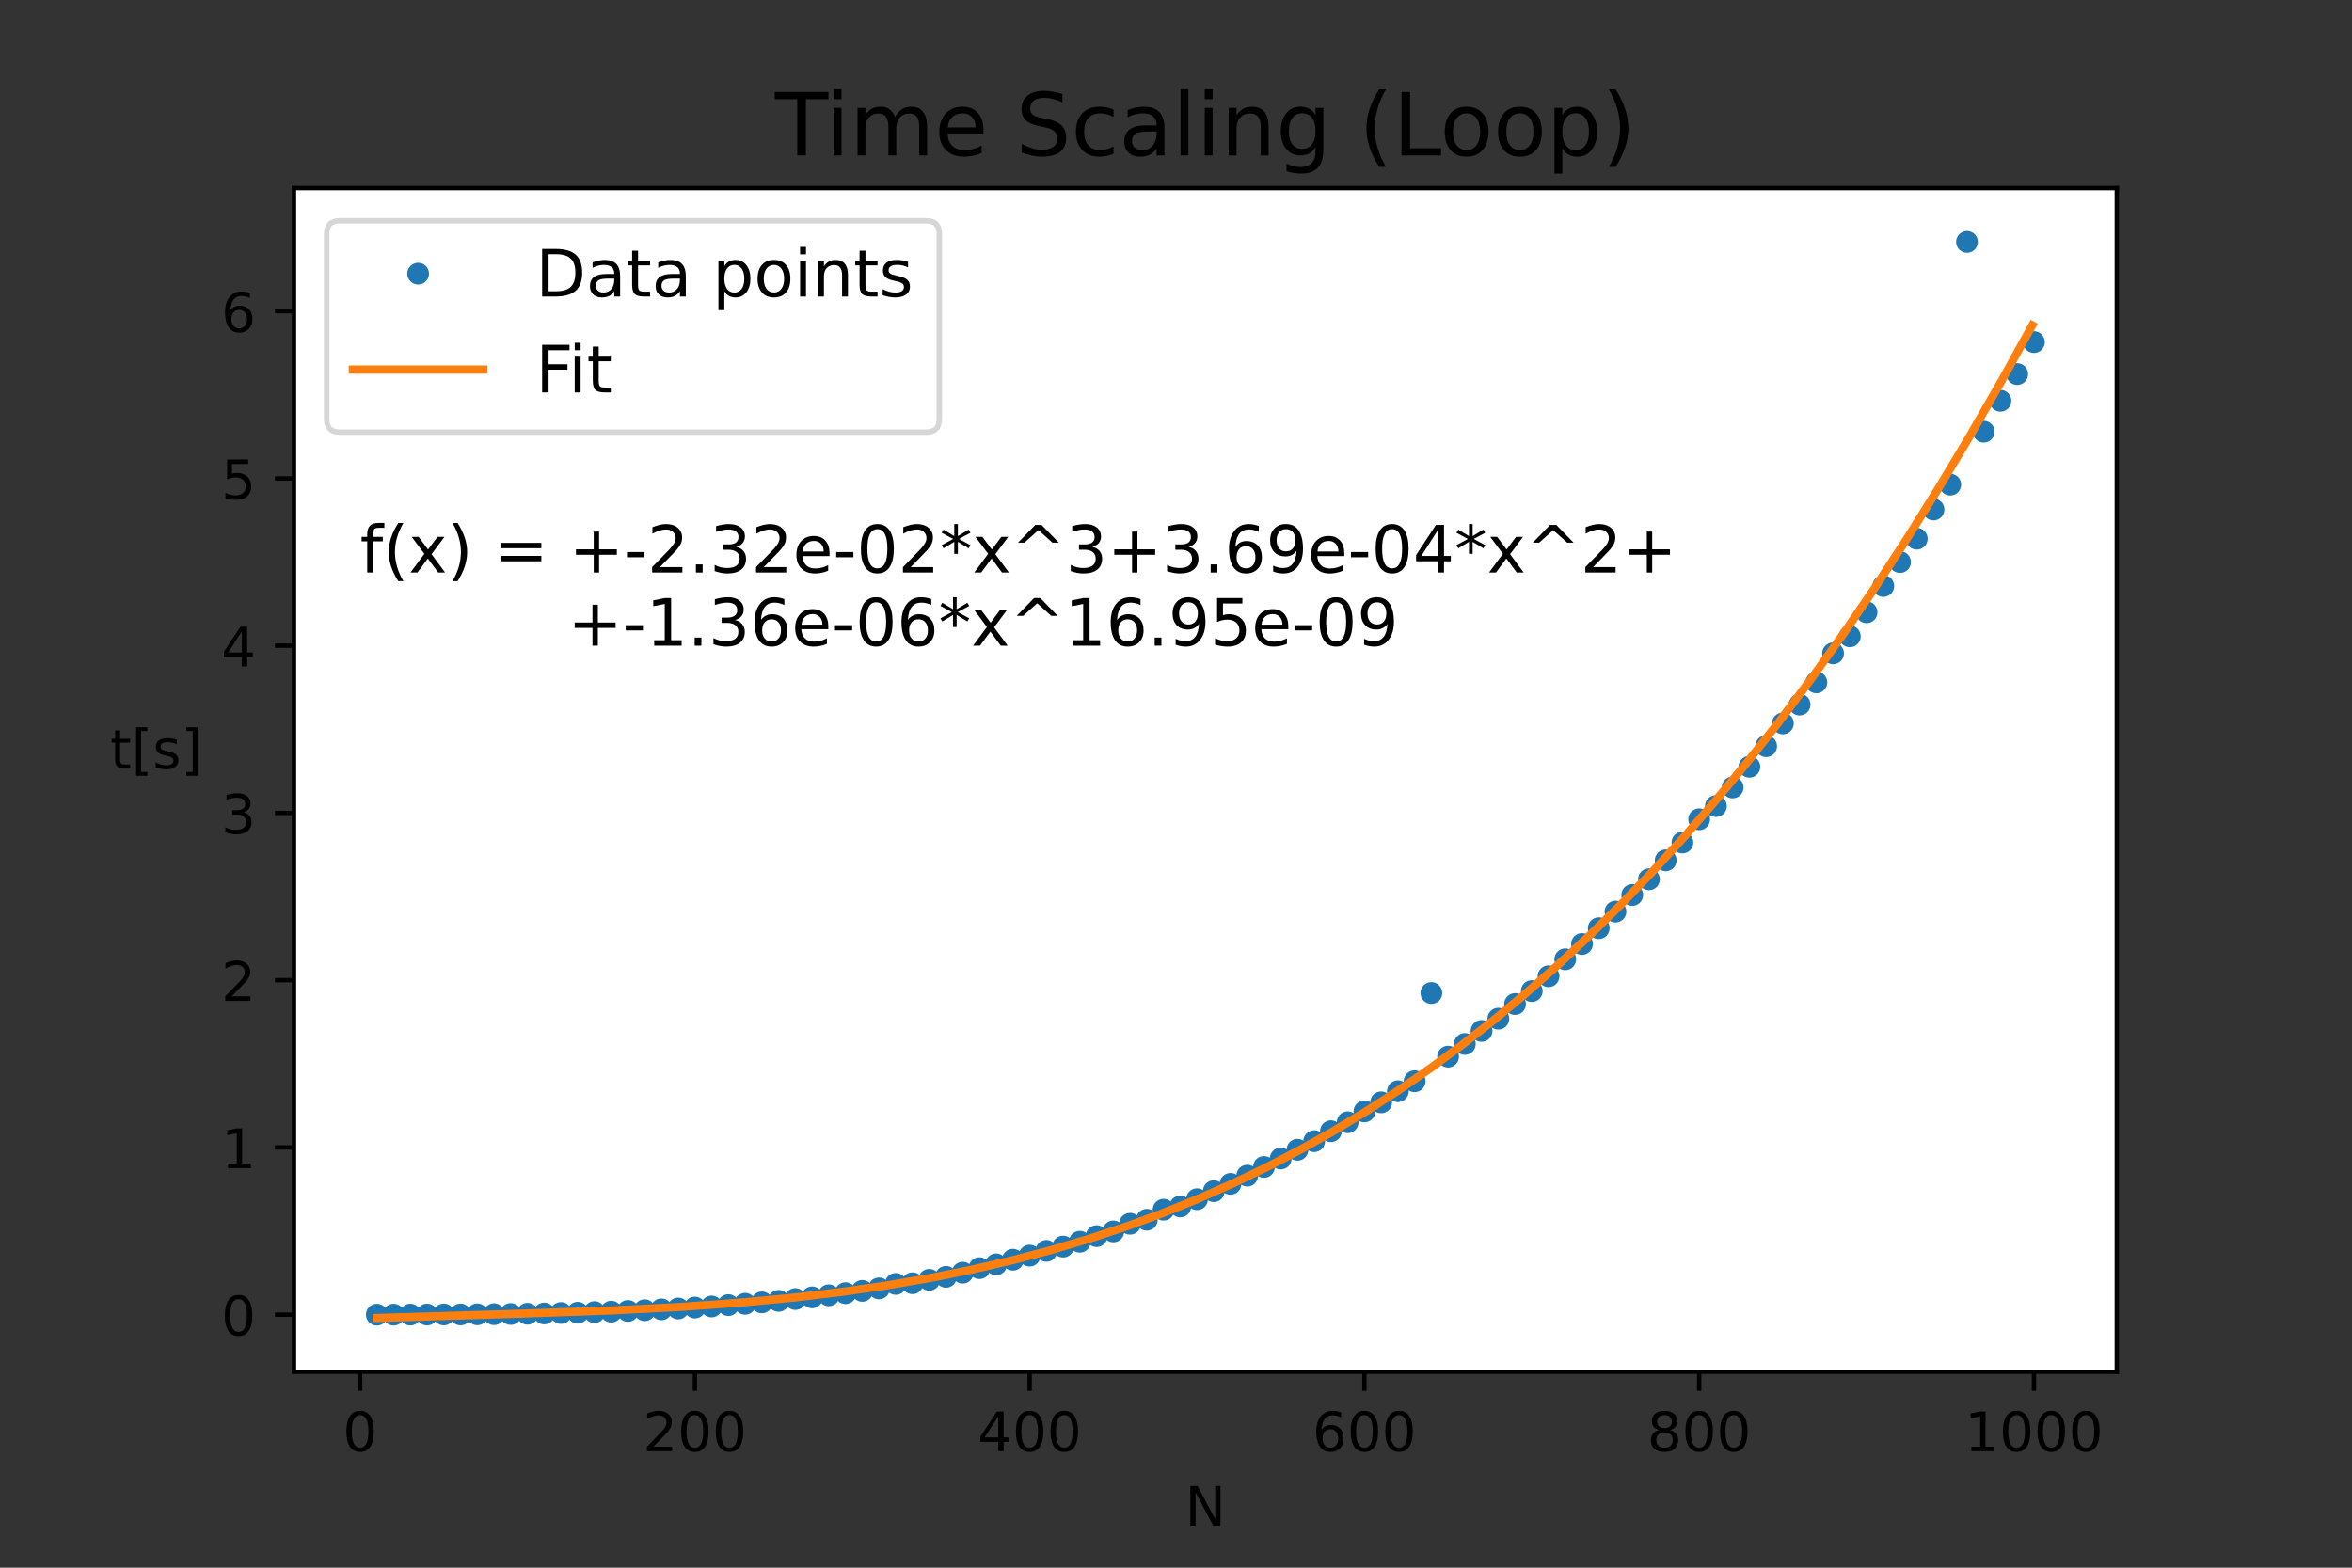 <?xml version="1.0" encoding="utf-8" standalone="no"?>
<!DOCTYPE svg PUBLIC "-//W3C//DTD SVG 1.1//EN"
  "http://www.w3.org/Graphics/SVG/1.1/DTD/svg11.dtd">
<!-- Created with matplotlib (https://matplotlib.org/) -->
<svg height="288pt" version="1.1" viewBox="0 0 432 288" width="432pt" xmlns="http://www.w3.org/2000/svg" xmlns:xlink="http://www.w3.org/1999/xlink">
 <rect x="0" y="0" width="432" height="288" fill="#333333" stroke="none"/>
 <defs>
  <style type="text/css">*{stroke-linecap:butt;stroke-linejoin:round;}</style>
 </defs>
 <g id="figure_1">
  <g id="patch_1">
   <path d="M 0 288 
L 432 288 
L 432 0 
L 0 0 
z
" style="fill:none;"/>
  </g>
  <g id="axes_1">
   <g id="patch_2">
    <path d="M 54 252 
L 388.8 252 
L 388.8 34.56 
L 54 34.56 
z
" style="fill:#ffffff;"/>
   </g>
   <g id="matplotlib.axis_1">
    <g id="xtick_1">
     <g id="line2d_1">
      <defs>
       <path d="M 0 0 
L 0 3.5 
" id="m43166b91ba" style="stroke:#000000;stroke-width:0.8;"/>
      </defs>
      <g>
       <use style="stroke:#000000;stroke-width:0.8;" x="66.144" xlink:href="#m43166b91ba" y="252"/>
      </g>
     </g>
     <g id="text_1">
      <!-- 0 -->
      <g transform="translate(62.963 266.598)scale(0.1 -0.1)">
       <defs>
        <path d="M 31.781 66.406 
Q 24.172 66.406 20.328 58.906 
Q 16.5 51.422 16.5 36.375 
Q 16.5 21.391 20.328 13.891 
Q 24.172 6.391 31.781 6.391 
Q 39.453 6.391 43.281 13.891 
Q 47.125 21.391 47.125 36.375 
Q 47.125 51.422 43.281 58.906 
Q 39.453 66.406 31.781 66.406 
z
M 31.781 74.219 
Q 44.047 74.219 50.516 64.516 
Q 56.984 54.828 56.984 36.375 
Q 56.984 17.969 50.516 8.266 
Q 44.047 -1.422 31.781 -1.422 
Q 19.531 -1.422 13.062 8.266 
Q 6.594 17.969 6.594 36.375 
Q 6.594 54.828 13.062 64.516 
Q 19.531 74.219 31.781 74.219 
z
" id="DejaVuSans-48"/>
       </defs>
       <use xlink:href="#DejaVuSans-48"/>
      </g>
     </g>
    </g>
    <g id="xtick_2">
     <g id="line2d_2">
      <g>
       <use style="stroke:#000000;stroke-width:0.8;" x="127.631" xlink:href="#m43166b91ba" y="252"/>
      </g>
     </g>
     <g id="text_2">
      <!-- 200 -->
      <g transform="translate(118.088 266.598)scale(0.1 -0.1)">
       <defs>
        <path d="M 19.188 8.297 
L 53.609 8.297 
L 53.609 0 
L 7.328 0 
L 7.328 8.297 
Q 12.938 14.109 22.625 23.891 
Q 32.328 33.688 34.812 36.531 
Q 39.547 41.844 41.422 45.531 
Q 43.312 49.219 43.312 52.781 
Q 43.312 58.594 39.234 62.25 
Q 35.156 65.922 28.609 65.922 
Q 23.969 65.922 18.812 64.312 
Q 13.672 62.703 7.812 59.422 
L 7.812 69.391 
Q 13.766 71.781 18.938 73 
Q 24.125 74.219 28.422 74.219 
Q 39.75 74.219 46.484 68.547 
Q 53.219 62.891 53.219 53.422 
Q 53.219 48.922 51.531 44.891 
Q 49.859 40.875 45.406 35.406 
Q 44.188 33.984 37.641 27.219 
Q 31.109 20.453 19.188 8.297 
z
" id="DejaVuSans-50"/>
       </defs>
       <use xlink:href="#DejaVuSans-50"/>
       <use x="63.623" xlink:href="#DejaVuSans-48"/>
       <use x="127.246" xlink:href="#DejaVuSans-48"/>
      </g>
     </g>
    </g>
    <g id="xtick_3">
     <g id="line2d_3">
      <g>
       <use style="stroke:#000000;stroke-width:0.8;" x="189.119" xlink:href="#m43166b91ba" y="252"/>
      </g>
     </g>
     <g id="text_3">
      <!-- 400 -->
      <g transform="translate(179.575 266.598)scale(0.1 -0.1)">
       <defs>
        <path d="M 37.797 64.312 
L 12.891 25.391 
L 37.797 25.391 
z
M 35.203 72.906 
L 47.609 72.906 
L 47.609 25.391 
L 58.016 25.391 
L 58.016 17.188 
L 47.609 17.188 
L 47.609 0 
L 37.797 0 
L 37.797 17.188 
L 4.891 17.188 
L 4.891 26.703 
z
" id="DejaVuSans-52"/>
       </defs>
       <use xlink:href="#DejaVuSans-52"/>
       <use x="63.623" xlink:href="#DejaVuSans-48"/>
       <use x="127.246" xlink:href="#DejaVuSans-48"/>
      </g>
     </g>
    </g>
    <g id="xtick_4">
     <g id="line2d_4">
      <g>
       <use style="stroke:#000000;stroke-width:0.8;" x="250.607" xlink:href="#m43166b91ba" y="252"/>
      </g>
     </g>
     <g id="text_4">
      <!-- 600 -->
      <g transform="translate(241.063 266.598)scale(0.1 -0.1)">
       <defs>
        <path d="M 33.016 40.375 
Q 26.375 40.375 22.484 35.828 
Q 18.609 31.297 18.609 23.391 
Q 18.609 15.531 22.484 10.953 
Q 26.375 6.391 33.016 6.391 
Q 39.656 6.391 43.531 10.953 
Q 47.406 15.531 47.406 23.391 
Q 47.406 31.297 43.531 35.828 
Q 39.656 40.375 33.016 40.375 
z
M 52.594 71.297 
L 52.594 62.312 
Q 48.875 64.062 45.094 64.984 
Q 41.312 65.922 37.594 65.922 
Q 27.828 65.922 22.672 59.328 
Q 17.531 52.734 16.797 39.406 
Q 19.672 43.656 24.016 45.922 
Q 28.375 48.188 33.594 48.188 
Q 44.578 48.188 50.953 41.516 
Q 57.328 34.859 57.328 23.391 
Q 57.328 12.156 50.688 5.359 
Q 44.047 -1.422 33.016 -1.422 
Q 20.359 -1.422 13.672 8.266 
Q 6.984 17.969 6.984 36.375 
Q 6.984 53.656 15.188 63.938 
Q 23.391 74.219 37.203 74.219 
Q 40.922 74.219 44.703 73.484 
Q 48.484 72.75 52.594 71.297 
z
" id="DejaVuSans-54"/>
       </defs>
       <use xlink:href="#DejaVuSans-54"/>
       <use x="63.623" xlink:href="#DejaVuSans-48"/>
       <use x="127.246" xlink:href="#DejaVuSans-48"/>
      </g>
     </g>
    </g>
    <g id="xtick_5">
     <g id="line2d_5">
      <g>
       <use style="stroke:#000000;stroke-width:0.8;" x="312.094" xlink:href="#m43166b91ba" y="252"/>
      </g>
     </g>
     <g id="text_5">
      <!-- 800 -->
      <g transform="translate(302.55 266.598)scale(0.1 -0.1)">
       <defs>
        <path d="M 31.781 34.625 
Q 24.75 34.625 20.719 30.859 
Q 16.703 27.094 16.703 20.516 
Q 16.703 13.922 20.719 10.156 
Q 24.75 6.391 31.781 6.391 
Q 38.812 6.391 42.859 10.172 
Q 46.922 13.969 46.922 20.516 
Q 46.922 27.094 42.891 30.859 
Q 38.875 34.625 31.781 34.625 
z
M 21.922 38.812 
Q 15.578 40.375 12.031 44.719 
Q 8.5 49.078 8.5 55.328 
Q 8.5 64.062 14.719 69.141 
Q 20.953 74.219 31.781 74.219 
Q 42.672 74.219 48.875 69.141 
Q 55.078 64.062 55.078 55.328 
Q 55.078 49.078 51.531 44.719 
Q 48 40.375 41.703 38.812 
Q 48.828 37.156 52.797 32.312 
Q 56.781 27.484 56.781 20.516 
Q 56.781 9.906 50.312 4.234 
Q 43.844 -1.422 31.781 -1.422 
Q 19.734 -1.422 13.25 4.234 
Q 6.781 9.906 6.781 20.516 
Q 6.781 27.484 10.781 32.312 
Q 14.797 37.156 21.922 38.812 
z
M 18.312 54.391 
Q 18.312 48.734 21.844 45.562 
Q 25.391 42.391 31.781 42.391 
Q 38.141 42.391 41.719 45.562 
Q 45.312 48.734 45.312 54.391 
Q 45.312 60.062 41.719 63.234 
Q 38.141 66.406 31.781 66.406 
Q 25.391 66.406 21.844 63.234 
Q 18.312 60.062 18.312 54.391 
z
" id="DejaVuSans-56"/>
       </defs>
       <use xlink:href="#DejaVuSans-56"/>
       <use x="63.623" xlink:href="#DejaVuSans-48"/>
       <use x="127.246" xlink:href="#DejaVuSans-48"/>
      </g>
     </g>
    </g>
    <g id="xtick_6">
     <g id="line2d_6">
      <g>
       <use style="stroke:#000000;stroke-width:0.8;" x="373.582" xlink:href="#m43166b91ba" y="252"/>
      </g>
     </g>
     <g id="text_6">
      <!-- 1000 -->
      <g transform="translate(360.857 266.598)scale(0.1 -0.1)">
       <defs>
        <path d="M 12.406 8.297 
L 28.516 8.297 
L 28.516 63.922 
L 10.984 60.406 
L 10.984 69.391 
L 28.422 72.906 
L 38.281 72.906 
L 38.281 8.297 
L 54.391 8.297 
L 54.391 0 
L 12.406 0 
z
" id="DejaVuSans-49"/>
       </defs>
       <use xlink:href="#DejaVuSans-49"/>
       <use x="63.623" xlink:href="#DejaVuSans-48"/>
       <use x="127.246" xlink:href="#DejaVuSans-48"/>
       <use x="190.869" xlink:href="#DejaVuSans-48"/>
      </g>
     </g>
    </g>
    <g id="text_7">
     <!-- N -->
     <g transform="translate(217.659 280.277)scale(0.1 -0.1)">
      <defs>
       <path d="M 9.812 72.906 
L 23.094 72.906 
L 55.422 11.922 
L 55.422 72.906 
L 64.984 72.906 
L 64.984 0 
L 51.703 0 
L 19.391 60.984 
L 19.391 0 
L 9.812 0 
z
" id="DejaVuSans-78"/>
      </defs>
      <use xlink:href="#DejaVuSans-78"/>
     </g>
    </g>
   </g>
   <g id="matplotlib.axis_2">
    <g id="ytick_1">
     <g id="line2d_7">
      <defs>
       <path d="M 0 0 
L -3.5 0 
" id="m7771af14a3" style="stroke:#000000;stroke-width:0.8;"/>
      </defs>
      <g>
       <use style="stroke:#000000;stroke-width:0.8;" x="54" xlink:href="#m7771af14a3" y="241.514"/>
      </g>
     </g>
     <g id="text_8">
      <!-- 0 -->
      <g transform="translate(40.638 245.314)scale(0.1 -0.1)">
       <use xlink:href="#DejaVuSans-48"/>
      </g>
     </g>
    </g>
    <g id="ytick_2">
     <g id="line2d_8">
      <g>
       <use style="stroke:#000000;stroke-width:0.8;" x="54" xlink:href="#m7771af14a3" y="210.791"/>
      </g>
     </g>
     <g id="text_9">
      <!-- 1 -->
      <g transform="translate(40.638 214.59)scale(0.1 -0.1)">
       <use xlink:href="#DejaVuSans-49"/>
      </g>
     </g>
    </g>
    <g id="ytick_3">
     <g id="line2d_9">
      <g>
       <use style="stroke:#000000;stroke-width:0.8;" x="54" xlink:href="#m7771af14a3" y="180.067"/>
      </g>
     </g>
     <g id="text_10">
      <!-- 2 -->
      <g transform="translate(40.638 183.866)scale(0.1 -0.1)">
       <use xlink:href="#DejaVuSans-50"/>
      </g>
     </g>
    </g>
    <g id="ytick_4">
     <g id="line2d_10">
      <g>
       <use style="stroke:#000000;stroke-width:0.8;" x="54" xlink:href="#m7771af14a3" y="149.343"/>
      </g>
     </g>
     <g id="text_11">
      <!-- 3 -->
      <g transform="translate(40.638 153.142)scale(0.1 -0.1)">
       <defs>
        <path d="M 40.578 39.312 
Q 47.656 37.797 51.625 33 
Q 55.609 28.219 55.609 21.188 
Q 55.609 10.406 48.188 4.484 
Q 40.766 -1.422 27.094 -1.422 
Q 22.516 -1.422 17.656 -0.516 
Q 12.797 0.391 7.625 2.203 
L 7.625 11.719 
Q 11.719 9.328 16.594 8.109 
Q 21.484 6.891 26.812 6.891 
Q 36.078 6.891 40.938 10.547 
Q 45.797 14.203 45.797 21.188 
Q 45.797 27.641 41.281 31.266 
Q 36.766 34.906 28.719 34.906 
L 20.219 34.906 
L 20.219 43.016 
L 29.109 43.016 
Q 36.375 43.016 40.234 45.922 
Q 44.094 48.828 44.094 54.297 
Q 44.094 59.906 40.109 62.906 
Q 36.141 65.922 28.719 65.922 
Q 24.656 65.922 20.016 65.031 
Q 15.375 64.156 9.812 62.312 
L 9.812 71.094 
Q 15.438 72.656 20.344 73.438 
Q 25.25 74.219 29.594 74.219 
Q 40.828 74.219 47.359 69.109 
Q 53.906 64.016 53.906 55.328 
Q 53.906 49.266 50.438 45.094 
Q 46.969 40.922 40.578 39.312 
z
" id="DejaVuSans-51"/>
       </defs>
       <use xlink:href="#DejaVuSans-51"/>
      </g>
     </g>
    </g>
    <g id="ytick_5">
     <g id="line2d_11">
      <g>
       <use style="stroke:#000000;stroke-width:0.8;" x="54" xlink:href="#m7771af14a3" y="118.619"/>
      </g>
     </g>
     <g id="text_12">
      <!-- 4 -->
      <g transform="translate(40.638 122.419)scale(0.1 -0.1)">
       <use xlink:href="#DejaVuSans-52"/>
      </g>
     </g>
    </g>
    <g id="ytick_6">
     <g id="line2d_12">
      <g>
       <use style="stroke:#000000;stroke-width:0.8;" x="54" xlink:href="#m7771af14a3" y="87.896"/>
      </g>
     </g>
     <g id="text_13">
      <!-- 5 -->
      <g transform="translate(40.638 91.695)scale(0.1 -0.1)">
       <defs>
        <path d="M 10.797 72.906 
L 49.516 72.906 
L 49.516 64.594 
L 19.828 64.594 
L 19.828 46.734 
Q 21.969 47.469 24.109 47.828 
Q 26.266 48.188 28.422 48.188 
Q 40.625 48.188 47.75 41.5 
Q 54.891 34.812 54.891 23.391 
Q 54.891 11.625 47.562 5.094 
Q 40.234 -1.422 26.906 -1.422 
Q 22.312 -1.422 17.547 -0.641 
Q 12.797 0.141 7.719 1.703 
L 7.719 11.625 
Q 12.109 9.234 16.797 8.062 
Q 21.484 6.891 26.703 6.891 
Q 35.156 6.891 40.078 11.328 
Q 45.016 15.766 45.016 23.391 
Q 45.016 31 40.078 35.438 
Q 35.156 39.891 26.703 39.891 
Q 22.75 39.891 18.812 39.016 
Q 14.891 38.141 10.797 36.281 
z
" id="DejaVuSans-53"/>
       </defs>
       <use xlink:href="#DejaVuSans-53"/>
      </g>
     </g>
    </g>
    <g id="ytick_7">
     <g id="line2d_13">
      <g>
       <use style="stroke:#000000;stroke-width:0.8;" x="54" xlink:href="#m7771af14a3" y="57.172"/>
      </g>
     </g>
     <g id="text_14">
      <!-- 6 -->
      <g transform="translate(40.638 60.971)scale(0.1 -0.1)">
       <use xlink:href="#DejaVuSans-54"/>
      </g>
     </g>
    </g>
    <g id="text_15">
     <!-- t[s]      -->
     <g transform="translate(20.226 141.2)scale(0.1 -0.1)">
      <defs>
       <path d="M 18.312 70.219 
L 18.312 54.688 
L 36.812 54.688 
L 36.812 47.703 
L 18.312 47.703 
L 18.312 18.016 
Q 18.312 11.328 20.141 9.422 
Q 21.969 7.516 27.594 7.516 
L 36.812 7.516 
L 36.812 0 
L 27.594 0 
Q 17.188 0 13.234 3.875 
Q 9.281 7.766 9.281 18.016 
L 9.281 47.703 
L 2.688 47.703 
L 2.688 54.688 
L 9.281 54.688 
L 9.281 70.219 
z
" id="DejaVuSans-116"/>
       <path d="M 8.594 75.984 
L 29.297 75.984 
L 29.297 69 
L 17.578 69 
L 17.578 -6.203 
L 29.297 -6.203 
L 29.297 -13.188 
L 8.594 -13.188 
z
" id="DejaVuSans-91"/>
       <path d="M 44.281 53.078 
L 44.281 44.578 
Q 40.484 46.531 36.375 47.5 
Q 32.281 48.484 27.875 48.484 
Q 21.188 48.484 17.844 46.438 
Q 14.5 44.391 14.5 40.281 
Q 14.5 37.156 16.891 35.375 
Q 19.281 33.594 26.516 31.984 
L 29.594 31.297 
Q 39.156 29.25 43.188 25.516 
Q 47.219 21.781 47.219 15.094 
Q 47.219 7.469 41.188 3.016 
Q 35.156 -1.422 24.609 -1.422 
Q 20.219 -1.422 15.453 -0.562 
Q 10.688 0.297 5.422 2 
L 5.422 11.281 
Q 10.406 8.688 15.234 7.391 
Q 20.062 6.109 24.812 6.109 
Q 31.156 6.109 34.562 8.281 
Q 37.984 10.453 37.984 14.406 
Q 37.984 18.062 35.516 20.016 
Q 33.062 21.969 24.703 23.781 
L 21.578 24.516 
Q 13.234 26.266 9.516 29.906 
Q 5.812 33.547 5.812 39.891 
Q 5.812 47.609 11.281 51.797 
Q 16.75 56 26.812 56 
Q 31.781 56 36.172 55.266 
Q 40.578 54.547 44.281 53.078 
z
" id="DejaVuSans-115"/>
       <path d="M 30.422 75.984 
L 30.422 -13.188 
L 9.719 -13.188 
L 9.719 -6.203 
L 21.391 -6.203 
L 21.391 69 
L 9.719 69 
L 9.719 75.984 
z
" id="DejaVuSans-93"/>
       <path id="DejaVuSans-32"/>
      </defs>
      <use xlink:href="#DejaVuSans-116"/>
      <use x="39.209" xlink:href="#DejaVuSans-91"/>
      <use x="78.223" xlink:href="#DejaVuSans-115"/>
      <use x="130.322" xlink:href="#DejaVuSans-93"/>
      <use x="169.336" xlink:href="#DejaVuSans-32"/>
      <use x="201.123" xlink:href="#DejaVuSans-32"/>
      <use x="232.91" xlink:href="#DejaVuSans-32"/>
      <use x="264.697" xlink:href="#DejaVuSans-32"/>
      <use x="296.484" xlink:href="#DejaVuSans-32"/>
     </g>
    </g>
   </g>
   <g id="line2d_14">
    <defs>
     <path d="M 0 1.5 
C 0.398 1.5 0.779 1.342 1.061 1.061 
C 1.342 0.779 1.5 0.398 1.5 0 
C 1.5 -0.398 1.342 -0.779 1.061 -1.061 
C 0.779 -1.342 0.398 -1.5 0 -1.5 
C -0.398 -1.5 -0.779 -1.342 -1.061 -1.061 
C -1.342 -0.779 -1.5 -0.398 -1.5 0 
C -1.5 0.398 -1.342 0.779 -1.061 1.061 
C -0.779 1.342 -0.398 1.5 0 1.5 
z
" id="mba3c2aacd1" style="stroke:#1f77b4;"/>
    </defs>
    <g clip-path="url(#p680a7bc978)">
     <use style="fill:#1f77b4;stroke:#1f77b4;" x="69.218" xlink:href="#mba3c2aacd1" y="241.514"/>
     <use style="fill:#1f77b4;stroke:#1f77b4;" x="72.293" xlink:href="#mba3c2aacd1" y="241.51"/>
     <use style="fill:#1f77b4;stroke:#1f77b4;" x="75.367" xlink:href="#mba3c2aacd1" y="241.5"/>
     <use style="fill:#1f77b4;stroke:#1f77b4;" x="78.441" xlink:href="#mba3c2aacd1" y="241.491"/>
     <use style="fill:#1f77b4;stroke:#1f77b4;" x="81.516" xlink:href="#mba3c2aacd1" y="241.478"/>
     <use style="fill:#1f77b4;stroke:#1f77b4;" x="84.59" xlink:href="#mba3c2aacd1" y="241.477"/>
     <use style="fill:#1f77b4;stroke:#1f77b4;" x="87.664" xlink:href="#mba3c2aacd1" y="241.455"/>
     <use style="fill:#1f77b4;stroke:#1f77b4;" x="90.739" xlink:href="#mba3c2aacd1" y="241.429"/>
     <use style="fill:#1f77b4;stroke:#1f77b4;" x="93.813" xlink:href="#mba3c2aacd1" y="241.392"/>
     <use style="fill:#1f77b4;stroke:#1f77b4;" x="96.888" xlink:href="#mba3c2aacd1" y="241.35"/>
     <use style="fill:#1f77b4;stroke:#1f77b4;" x="99.962" xlink:href="#mba3c2aacd1" y="241.296"/>
     <use style="fill:#1f77b4;stroke:#1f77b4;" x="103.036" xlink:href="#mba3c2aacd1" y="241.208"/>
     <use style="fill:#1f77b4;stroke:#1f77b4;" x="106.111" xlink:href="#mba3c2aacd1" y="241.156"/>
     <use style="fill:#1f77b4;stroke:#1f77b4;" x="109.185" xlink:href="#mba3c2aacd1" y="241.047"/>
     <use style="fill:#1f77b4;stroke:#1f77b4;" x="112.26" xlink:href="#mba3c2aacd1" y="240.962"/>
     <use style="fill:#1f77b4;stroke:#1f77b4;" x="115.334" xlink:href="#mba3c2aacd1" y="240.831"/>
     <use style="fill:#1f77b4;stroke:#1f77b4;" x="118.408" xlink:href="#mba3c2aacd1" y="240.7"/>
     <use style="fill:#1f77b4;stroke:#1f77b4;" x="121.483" xlink:href="#mba3c2aacd1" y="240.538"/>
     <use style="fill:#1f77b4;stroke:#1f77b4;" x="124.557" xlink:href="#mba3c2aacd1" y="240.38"/>
     <use style="fill:#1f77b4;stroke:#1f77b4;" x="127.631" xlink:href="#mba3c2aacd1" y="240.208"/>
     <use style="fill:#1f77b4;stroke:#1f77b4;" x="130.706" xlink:href="#mba3c2aacd1" y="240.011"/>
     <use style="fill:#1f77b4;stroke:#1f77b4;" x="133.78" xlink:href="#mba3c2aacd1" y="239.756"/>
     <use style="fill:#1f77b4;stroke:#1f77b4;" x="136.855" xlink:href="#mba3c2aacd1" y="239.522"/>
     <use style="fill:#1f77b4;stroke:#1f77b4;" x="139.929" xlink:href="#mba3c2aacd1" y="239.261"/>
     <use style="fill:#1f77b4;stroke:#1f77b4;" x="143.003" xlink:href="#mba3c2aacd1" y="238.983"/>
     <use style="fill:#1f77b4;stroke:#1f77b4;" x="146.078" xlink:href="#mba3c2aacd1" y="238.648"/>
     <use style="fill:#1f77b4;stroke:#1f77b4;" x="149.152" xlink:href="#mba3c2aacd1" y="238.333"/>
     <use style="fill:#1f77b4;stroke:#1f77b4;" x="152.226" xlink:href="#mba3c2aacd1" y="237.958"/>
     <use style="fill:#1f77b4;stroke:#1f77b4;" x="155.301" xlink:href="#mba3c2aacd1" y="237.572"/>
     <use style="fill:#1f77b4;stroke:#1f77b4;" x="158.375" xlink:href="#mba3c2aacd1" y="237.15"/>
     <use style="fill:#1f77b4;stroke:#1f77b4;" x="161.45" xlink:href="#mba3c2aacd1" y="236.694"/>
     <use style="fill:#1f77b4;stroke:#1f77b4;" x="164.524" xlink:href="#mba3c2aacd1" y="235.871"/>
     <use style="fill:#1f77b4;stroke:#1f77b4;" x="167.598" xlink:href="#mba3c2aacd1" y="235.747"/>
     <use style="fill:#1f77b4;stroke:#1f77b4;" x="170.673" xlink:href="#mba3c2aacd1" y="235.118"/>
     <use style="fill:#1f77b4;stroke:#1f77b4;" x="173.747" xlink:href="#mba3c2aacd1" y="234.572"/>
     <use style="fill:#1f77b4;stroke:#1f77b4;" x="176.821" xlink:href="#mba3c2aacd1" y="233.807"/>
     <use style="fill:#1f77b4;stroke:#1f77b4;" x="179.896" xlink:href="#mba3c2aacd1" y="232.976"/>
     <use style="fill:#1f77b4;stroke:#1f77b4;" x="182.97" xlink:href="#mba3c2aacd1" y="232.275"/>
     <use style="fill:#1f77b4;stroke:#1f77b4;" x="186.045" xlink:href="#mba3c2aacd1" y="231.425"/>
     <use style="fill:#1f77b4;stroke:#1f77b4;" x="189.119" xlink:href="#mba3c2aacd1" y="230.671"/>
     <use style="fill:#1f77b4;stroke:#1f77b4;" x="192.193" xlink:href="#mba3c2aacd1" y="229.802"/>
     <use style="fill:#1f77b4;stroke:#1f77b4;" x="195.268" xlink:href="#mba3c2aacd1" y="229.014"/>
     <use style="fill:#1f77b4;stroke:#1f77b4;" x="198.342" xlink:href="#mba3c2aacd1" y="228.124"/>
     <use style="fill:#1f77b4;stroke:#1f77b4;" x="201.417" xlink:href="#mba3c2aacd1" y="227.093"/>
     <use style="fill:#1f77b4;stroke:#1f77b4;" x="204.491" xlink:href="#mba3c2aacd1" y="226.228"/>
     <use style="fill:#1f77b4;stroke:#1f77b4;" x="207.565" xlink:href="#mba3c2aacd1" y="224.82"/>
     <use style="fill:#1f77b4;stroke:#1f77b4;" x="210.64" xlink:href="#mba3c2aacd1" y="224.083"/>
     <use style="fill:#1f77b4;stroke:#1f77b4;" x="213.714" xlink:href="#mba3c2aacd1" y="222.237"/>
     <use style="fill:#1f77b4;stroke:#1f77b4;" x="216.788" xlink:href="#mba3c2aacd1" y="221.639"/>
     <use style="fill:#1f77b4;stroke:#1f77b4;" x="219.863" xlink:href="#mba3c2aacd1" y="220.307"/>
     <use style="fill:#1f77b4;stroke:#1f77b4;" x="222.937" xlink:href="#mba3c2aacd1" y="218.829"/>
     <use style="fill:#1f77b4;stroke:#1f77b4;" x="226.012" xlink:href="#mba3c2aacd1" y="217.49"/>
     <use style="fill:#1f77b4;stroke:#1f77b4;" x="229.086" xlink:href="#mba3c2aacd1" y="215.98"/>
     <use style="fill:#1f77b4;stroke:#1f77b4;" x="232.16" xlink:href="#mba3c2aacd1" y="214.382"/>
     <use style="fill:#1f77b4;stroke:#1f77b4;" x="235.235" xlink:href="#mba3c2aacd1" y="212.83"/>
     <use style="fill:#1f77b4;stroke:#1f77b4;" x="238.309" xlink:href="#mba3c2aacd1" y="211.224"/>
     <use style="fill:#1f77b4;stroke:#1f77b4;" x="241.383" xlink:href="#mba3c2aacd1" y="209.652"/>
     <use style="fill:#1f77b4;stroke:#1f77b4;" x="244.458" xlink:href="#mba3c2aacd1" y="207.817"/>
     <use style="fill:#1f77b4;stroke:#1f77b4;" x="247.532" xlink:href="#mba3c2aacd1" y="206.173"/>
     <use style="fill:#1f77b4;stroke:#1f77b4;" x="250.607" xlink:href="#mba3c2aacd1" y="204.178"/>
     <use style="fill:#1f77b4;stroke:#1f77b4;" x="253.681" xlink:href="#mba3c2aacd1" y="202.512"/>
     <use style="fill:#1f77b4;stroke:#1f77b4;" x="256.755" xlink:href="#mba3c2aacd1" y="200.471"/>
     <use style="fill:#1f77b4;stroke:#1f77b4;" x="259.83" xlink:href="#mba3c2aacd1" y="198.638"/>
     <use style="fill:#1f77b4;stroke:#1f77b4;" x="262.904" xlink:href="#mba3c2aacd1" y="182.425"/>
     <use style="fill:#1f77b4;stroke:#1f77b4;" x="265.979" xlink:href="#mba3c2aacd1" y="194.114"/>
     <use style="fill:#1f77b4;stroke:#1f77b4;" x="269.053" xlink:href="#mba3c2aacd1" y="191.789"/>
     <use style="fill:#1f77b4;stroke:#1f77b4;" x="272.127" xlink:href="#mba3c2aacd1" y="189.394"/>
     <use style="fill:#1f77b4;stroke:#1f77b4;" x="275.202" xlink:href="#mba3c2aacd1" y="187.145"/>
     <use style="fill:#1f77b4;stroke:#1f77b4;" x="278.276" xlink:href="#mba3c2aacd1" y="184.45"/>
     <use style="fill:#1f77b4;stroke:#1f77b4;" x="281.35" xlink:href="#mba3c2aacd1" y="182.069"/>
     <use style="fill:#1f77b4;stroke:#1f77b4;" x="284.425" xlink:href="#mba3c2aacd1" y="179.349"/>
     <use style="fill:#1f77b4;stroke:#1f77b4;" x="287.499" xlink:href="#mba3c2aacd1" y="176.231"/>
     <use style="fill:#1f77b4;stroke:#1f77b4;" x="290.574" xlink:href="#mba3c2aacd1" y="173.417"/>
     <use style="fill:#1f77b4;stroke:#1f77b4;" x="293.648" xlink:href="#mba3c2aacd1" y="170.517"/>
     <use style="fill:#1f77b4;stroke:#1f77b4;" x="296.722" xlink:href="#mba3c2aacd1" y="167.47"/>
     <use style="fill:#1f77b4;stroke:#1f77b4;" x="299.797" xlink:href="#mba3c2aacd1" y="164.416"/>
     <use style="fill:#1f77b4;stroke:#1f77b4;" x="302.871" xlink:href="#mba3c2aacd1" y="161.535"/>
     <use style="fill:#1f77b4;stroke:#1f77b4;" x="305.945" xlink:href="#mba3c2aacd1" y="158.053"/>
     <use style="fill:#1f77b4;stroke:#1f77b4;" x="309.02" xlink:href="#mba3c2aacd1" y="154.78"/>
     <use style="fill:#1f77b4;stroke:#1f77b4;" x="312.094" xlink:href="#mba3c2aacd1" y="150.514"/>
     <use style="fill:#1f77b4;stroke:#1f77b4;" x="315.169" xlink:href="#mba3c2aacd1" y="148.085"/>
     <use style="fill:#1f77b4;stroke:#1f77b4;" x="318.243" xlink:href="#mba3c2aacd1" y="144.662"/>
     <use style="fill:#1f77b4;stroke:#1f77b4;" x="321.317" xlink:href="#mba3c2aacd1" y="140.865"/>
     <use style="fill:#1f77b4;stroke:#1f77b4;" x="324.392" xlink:href="#mba3c2aacd1" y="137.088"/>
     <use style="fill:#1f77b4;stroke:#1f77b4;" x="327.466" xlink:href="#mba3c2aacd1" y="132.899"/>
     <use style="fill:#1f77b4;stroke:#1f77b4;" x="330.54" xlink:href="#mba3c2aacd1" y="129.443"/>
     <use style="fill:#1f77b4;stroke:#1f77b4;" x="333.615" xlink:href="#mba3c2aacd1" y="125.363"/>
     <use style="fill:#1f77b4;stroke:#1f77b4;" x="336.689" xlink:href="#mba3c2aacd1" y="120.029"/>
     <use style="fill:#1f77b4;stroke:#1f77b4;" x="339.764" xlink:href="#mba3c2aacd1" y="116.903"/>
     <use style="fill:#1f77b4;stroke:#1f77b4;" x="342.838" xlink:href="#mba3c2aacd1" y="112.482"/>
     <use style="fill:#1f77b4;stroke:#1f77b4;" x="345.912" xlink:href="#mba3c2aacd1" y="107.657"/>
     <use style="fill:#1f77b4;stroke:#1f77b4;" x="348.987" xlink:href="#mba3c2aacd1" y="103.264"/>
     <use style="fill:#1f77b4;stroke:#1f77b4;" x="352.061" xlink:href="#mba3c2aacd1" y="98.972"/>
     <use style="fill:#1f77b4;stroke:#1f77b4;" x="355.136" xlink:href="#mba3c2aacd1" y="93.606"/>
     <use style="fill:#1f77b4;stroke:#1f77b4;" x="358.21" xlink:href="#mba3c2aacd1" y="89.029"/>
     <use style="fill:#1f77b4;stroke:#1f77b4;" x="361.284" xlink:href="#mba3c2aacd1" y="44.444"/>
     <use style="fill:#1f77b4;stroke:#1f77b4;" x="364.359" xlink:href="#mba3c2aacd1" y="79.307"/>
     <use style="fill:#1f77b4;stroke:#1f77b4;" x="367.433" xlink:href="#mba3c2aacd1" y="73.632"/>
     <use style="fill:#1f77b4;stroke:#1f77b4;" x="370.507" xlink:href="#mba3c2aacd1" y="68.719"/>
     <use style="fill:#1f77b4;stroke:#1f77b4;" x="373.582" xlink:href="#mba3c2aacd1" y="62.844"/>
    </g>
   </g>
   <g id="line2d_15">
    <path clip-path="url(#p680a7bc978)" d="M 69.218 242.116 
L 92.891 241.415 
L 112.26 240.745 
L 125.172 240.079 
L 135.932 239.309 
L 145.77 238.384 
L 154.686 237.327 
L 162.987 236.129 
L 170.98 234.754 
L 178.666 233.208 
L 186.045 231.497 
L 193.116 229.633 
L 200.187 227.533 
L 206.95 225.29 
L 213.407 222.922 
L 219.863 220.32 
L 226.319 217.472 
L 232.468 214.521 
L 238.617 211.326 
L 244.765 207.877 
L 250.914 204.164 
L 256.755 200.383 
L 262.597 196.345 
L 268.438 192.041 
L 274.279 187.464 
L 280.121 182.603 
L 285.962 177.451 
L 291.803 171.999 
L 297.645 166.237 
L 303.486 160.158 
L 309.327 153.751 
L 315.169 147.009 
L 321.01 139.923 
L 326.851 132.483 
L 332.693 124.682 
L 338.534 116.51 
L 344.375 107.958 
L 350.217 99.018 
L 356.058 89.681 
L 361.899 79.938 
L 367.74 69.78 
L 373.274 59.767 
L 373.274 59.767 
" style="fill:none;stroke:#ff7f0e;stroke-linecap:square;stroke-width:1.5;"/>
   </g>
   <g id="patch_3">
    <path d="M 54 252 
L 54 34.56 
" style="fill:none;stroke:#000000;stroke-linecap:square;stroke-linejoin:miter;stroke-width:0.8;"/>
   </g>
   <g id="patch_4">
    <path d="M 388.8 252 
L 388.8 34.56 
" style="fill:none;stroke:#000000;stroke-linecap:square;stroke-linejoin:miter;stroke-width:0.8;"/>
   </g>
   <g id="patch_5">
    <path d="M 54 252 
L 388.8 252 
" style="fill:none;stroke:#000000;stroke-linecap:square;stroke-linejoin:miter;stroke-width:0.8;"/>
   </g>
   <g id="patch_6">
    <path d="M 54 34.56 
L 388.8 34.56 
" style="fill:none;stroke:#000000;stroke-linecap:square;stroke-linejoin:miter;stroke-width:0.8;"/>
   </g>
   <g id="text_16">
    <!-- f(x) = +-2.32e-02*x^3+3.69e-04*x^2+ -->
    <g transform="translate(66.144 105.182)scale(0.12 -0.12)">
     <defs>
      <path d="M 37.109 75.984 
L 37.109 68.5 
L 28.516 68.5 
Q 23.688 68.5 21.797 66.547 
Q 19.922 64.594 19.922 59.516 
L 19.922 54.688 
L 34.719 54.688 
L 34.719 47.703 
L 19.922 47.703 
L 19.922 0 
L 10.891 0 
L 10.891 47.703 
L 2.297 47.703 
L 2.297 54.688 
L 10.891 54.688 
L 10.891 58.5 
Q 10.891 67.625 15.141 71.797 
Q 19.391 75.984 28.609 75.984 
z
" id="DejaVuSans-102"/>
      <path d="M 31 75.875 
Q 24.469 64.656 21.281 53.656 
Q 18.109 42.672 18.109 31.391 
Q 18.109 20.125 21.312 9.062 
Q 24.516 -2 31 -13.188 
L 23.188 -13.188 
Q 15.875 -1.703 12.234 9.375 
Q 8.594 20.453 8.594 31.391 
Q 8.594 42.281 12.203 53.312 
Q 15.828 64.359 23.188 75.875 
z
" id="DejaVuSans-40"/>
      <path d="M 54.891 54.688 
L 35.109 28.078 
L 55.906 0 
L 45.312 0 
L 29.391 21.484 
L 13.484 0 
L 2.875 0 
L 24.125 28.609 
L 4.688 54.688 
L 15.281 54.688 
L 29.781 35.203 
L 44.281 54.688 
z
" id="DejaVuSans-120"/>
      <path d="M 8.016 75.875 
L 15.828 75.875 
Q 23.141 64.359 26.781 53.312 
Q 30.422 42.281 30.422 31.391 
Q 30.422 20.453 26.781 9.375 
Q 23.141 -1.703 15.828 -13.188 
L 8.016 -13.188 
Q 14.5 -2 17.703 9.062 
Q 20.906 20.125 20.906 31.391 
Q 20.906 42.672 17.703 53.656 
Q 14.5 64.656 8.016 75.875 
z
" id="DejaVuSans-41"/>
      <path d="M 10.594 45.406 
L 73.188 45.406 
L 73.188 37.203 
L 10.594 37.203 
z
M 10.594 25.484 
L 73.188 25.484 
L 73.188 17.188 
L 10.594 17.188 
z
" id="DejaVuSans-61"/>
      <path d="M 46 62.703 
L 46 35.5 
L 73.188 35.5 
L 73.188 27.203 
L 46 27.203 
L 46 0 
L 37.797 0 
L 37.797 27.203 
L 10.594 27.203 
L 10.594 35.5 
L 37.797 35.5 
L 37.797 62.703 
z
" id="DejaVuSans-43"/>
      <path d="M 4.891 31.391 
L 31.203 31.391 
L 31.203 23.391 
L 4.891 23.391 
z
" id="DejaVuSans-45"/>
      <path d="M 10.688 12.406 
L 21 12.406 
L 21 0 
L 10.688 0 
z
" id="DejaVuSans-46"/>
      <path d="M 56.203 29.594 
L 56.203 25.203 
L 14.891 25.203 
Q 15.484 15.922 20.484 11.062 
Q 25.484 6.203 34.422 6.203 
Q 39.594 6.203 44.453 7.469 
Q 49.312 8.734 54.109 11.281 
L 54.109 2.781 
Q 49.266 0.734 44.188 -0.344 
Q 39.109 -1.422 33.891 -1.422 
Q 20.797 -1.422 13.156 6.188 
Q 5.516 13.812 5.516 26.812 
Q 5.516 40.234 12.766 48.109 
Q 20.016 56 32.328 56 
Q 43.359 56 49.781 48.891 
Q 56.203 41.797 56.203 29.594 
z
M 47.219 32.234 
Q 47.125 39.594 43.094 43.984 
Q 39.062 48.391 32.422 48.391 
Q 24.906 48.391 20.391 44.141 
Q 15.875 39.891 15.188 32.172 
z
" id="DejaVuSans-101"/>
      <path d="M 47.016 60.891 
L 29.5 51.422 
L 47.016 41.891 
L 44.188 37.109 
L 27.781 47.016 
L 27.781 28.609 
L 22.219 28.609 
L 22.219 47.016 
L 5.812 37.109 
L 2.984 41.891 
L 20.516 51.422 
L 2.984 60.891 
L 5.812 65.719 
L 22.219 55.812 
L 22.219 74.219 
L 27.781 74.219 
L 27.781 55.812 
L 44.188 65.719 
z
" id="DejaVuSans-42"/>
      <path d="M 46.688 72.906 
L 73.188 45.703 
L 63.375 45.703 
L 41.891 64.984 
L 20.406 45.703 
L 10.594 45.703 
L 37.109 72.906 
z
" id="DejaVuSans-94"/>
      <path d="M 10.984 1.516 
L 10.984 10.5 
Q 14.703 8.734 18.5 7.812 
Q 22.312 6.891 25.984 6.891 
Q 35.75 6.891 40.891 13.453 
Q 46.047 20.016 46.781 33.406 
Q 43.953 29.203 39.594 26.953 
Q 35.25 24.703 29.984 24.703 
Q 19.047 24.703 12.672 31.312 
Q 6.297 37.938 6.297 49.422 
Q 6.297 60.641 12.938 67.422 
Q 19.578 74.219 30.609 74.219 
Q 43.266 74.219 49.922 64.516 
Q 56.594 54.828 56.594 36.375 
Q 56.594 19.141 48.406 8.859 
Q 40.234 -1.422 26.422 -1.422 
Q 22.703 -1.422 18.891 -0.688 
Q 15.094 0.047 10.984 1.516 
z
M 30.609 32.422 
Q 37.25 32.422 41.125 36.953 
Q 45.016 41.5 45.016 49.422 
Q 45.016 57.281 41.125 61.844 
Q 37.25 66.406 30.609 66.406 
Q 23.969 66.406 20.094 61.844 
Q 16.219 57.281 16.219 49.422 
Q 16.219 41.5 20.094 36.953 
Q 23.969 32.422 30.609 32.422 
z
" id="DejaVuSans-57"/>
     </defs>
     <use xlink:href="#DejaVuSans-102"/>
     <use x="35.205" xlink:href="#DejaVuSans-40"/>
     <use x="74.219" xlink:href="#DejaVuSans-120"/>
     <use x="133.398" xlink:href="#DejaVuSans-41"/>
     <use x="172.412" xlink:href="#DejaVuSans-32"/>
     <use x="204.199" xlink:href="#DejaVuSans-61"/>
     <use x="287.988" xlink:href="#DejaVuSans-32"/>
     <use x="319.775" xlink:href="#DejaVuSans-43"/>
     <use x="403.564" xlink:href="#DejaVuSans-45"/>
     <use x="439.648" xlink:href="#DejaVuSans-50"/>
     <use x="503.271" xlink:href="#DejaVuSans-46"/>
     <use x="535.059" xlink:href="#DejaVuSans-51"/>
     <use x="598.682" xlink:href="#DejaVuSans-50"/>
     <use x="662.305" xlink:href="#DejaVuSans-101"/>
     <use x="723.828" xlink:href="#DejaVuSans-45"/>
     <use x="759.912" xlink:href="#DejaVuSans-48"/>
     <use x="823.535" xlink:href="#DejaVuSans-50"/>
     <use x="887.158" xlink:href="#DejaVuSans-42"/>
     <use x="937.158" xlink:href="#DejaVuSans-120"/>
     <use x="996.338" xlink:href="#DejaVuSans-94"/>
     <use x="1080.127" xlink:href="#DejaVuSans-51"/>
     <use x="1143.75" xlink:href="#DejaVuSans-43"/>
     <use x="1227.539" xlink:href="#DejaVuSans-51"/>
     <use x="1291.162" xlink:href="#DejaVuSans-46"/>
     <use x="1322.949" xlink:href="#DejaVuSans-54"/>
     <use x="1386.572" xlink:href="#DejaVuSans-57"/>
     <use x="1450.195" xlink:href="#DejaVuSans-101"/>
     <use x="1511.719" xlink:href="#DejaVuSans-45"/>
     <use x="1547.803" xlink:href="#DejaVuSans-48"/>
     <use x="1611.426" xlink:href="#DejaVuSans-52"/>
     <use x="1675.049" xlink:href="#DejaVuSans-42"/>
     <use x="1725.049" xlink:href="#DejaVuSans-120"/>
     <use x="1784.229" xlink:href="#DejaVuSans-94"/>
     <use x="1868.018" xlink:href="#DejaVuSans-50"/>
     <use x="1931.641" xlink:href="#DejaVuSans-43"/>
    </g>
    <!--           +-1.36e-06*x^16.95e-09 -->
    <g transform="translate(66.144 118.619)scale(0.12 -0.12)">
     <use xlink:href="#DejaVuSans-32"/>
     <use x="31.787" xlink:href="#DejaVuSans-32"/>
     <use x="63.574" xlink:href="#DejaVuSans-32"/>
     <use x="95.361" xlink:href="#DejaVuSans-32"/>
     <use x="127.148" xlink:href="#DejaVuSans-32"/>
     <use x="158.936" xlink:href="#DejaVuSans-32"/>
     <use x="190.723" xlink:href="#DejaVuSans-32"/>
     <use x="222.51" xlink:href="#DejaVuSans-32"/>
     <use x="254.297" xlink:href="#DejaVuSans-32"/>
     <use x="286.084" xlink:href="#DejaVuSans-32"/>
     <use x="317.871" xlink:href="#DejaVuSans-43"/>
     <use x="401.66" xlink:href="#DejaVuSans-45"/>
     <use x="437.744" xlink:href="#DejaVuSans-49"/>
     <use x="501.367" xlink:href="#DejaVuSans-46"/>
     <use x="533.154" xlink:href="#DejaVuSans-51"/>
     <use x="596.777" xlink:href="#DejaVuSans-54"/>
     <use x="660.4" xlink:href="#DejaVuSans-101"/>
     <use x="721.924" xlink:href="#DejaVuSans-45"/>
     <use x="758.008" xlink:href="#DejaVuSans-48"/>
     <use x="821.631" xlink:href="#DejaVuSans-54"/>
     <use x="885.254" xlink:href="#DejaVuSans-42"/>
     <use x="935.254" xlink:href="#DejaVuSans-120"/>
     <use x="994.434" xlink:href="#DejaVuSans-94"/>
     <use x="1078.223" xlink:href="#DejaVuSans-49"/>
     <use x="1141.846" xlink:href="#DejaVuSans-54"/>
     <use x="1205.469" xlink:href="#DejaVuSans-46"/>
     <use x="1237.256" xlink:href="#DejaVuSans-57"/>
     <use x="1300.879" xlink:href="#DejaVuSans-53"/>
     <use x="1364.502" xlink:href="#DejaVuSans-101"/>
     <use x="1426.025" xlink:href="#DejaVuSans-45"/>
     <use x="1462.109" xlink:href="#DejaVuSans-48"/>
     <use x="1525.732" xlink:href="#DejaVuSans-57"/>
    </g>
   </g>
   <g id="text_17">
    <!-- Time Scaling (Loop) -->
    <g transform="translate(142.339 28.56)scale(0.16 -0.16)">
     <defs>
      <path d="M -0.297 72.906 
L 61.375 72.906 
L 61.375 64.594 
L 35.5 64.594 
L 35.5 0 
L 25.594 0 
L 25.594 64.594 
L -0.297 64.594 
z
" id="DejaVuSans-84"/>
      <path d="M 9.422 54.688 
L 18.406 54.688 
L 18.406 0 
L 9.422 0 
z
M 9.422 75.984 
L 18.406 75.984 
L 18.406 64.594 
L 9.422 64.594 
z
" id="DejaVuSans-105"/>
      <path d="M 52 44.188 
Q 55.375 50.25 60.062 53.125 
Q 64.75 56 71.094 56 
Q 79.641 56 84.281 50.016 
Q 88.922 44.047 88.922 33.016 
L 88.922 0 
L 79.891 0 
L 79.891 32.719 
Q 79.891 40.578 77.094 44.375 
Q 74.312 48.188 68.609 48.188 
Q 61.625 48.188 57.562 43.547 
Q 53.516 38.922 53.516 30.906 
L 53.516 0 
L 44.484 0 
L 44.484 32.719 
Q 44.484 40.625 41.703 44.406 
Q 38.922 48.188 33.109 48.188 
Q 26.219 48.188 22.156 43.531 
Q 18.109 38.875 18.109 30.906 
L 18.109 0 
L 9.078 0 
L 9.078 54.688 
L 18.109 54.688 
L 18.109 46.188 
Q 21.188 51.219 25.484 53.609 
Q 29.781 56 35.688 56 
Q 41.656 56 45.828 52.969 
Q 50 49.953 52 44.188 
z
" id="DejaVuSans-109"/>
      <path d="M 53.516 70.516 
L 53.516 60.891 
Q 47.906 63.578 42.922 64.891 
Q 37.938 66.219 33.297 66.219 
Q 25.25 66.219 20.875 63.094 
Q 16.5 59.969 16.5 54.203 
Q 16.5 49.359 19.406 46.891 
Q 22.312 44.438 30.422 42.922 
L 36.375 41.703 
Q 47.406 39.594 52.656 34.297 
Q 57.906 29 57.906 20.125 
Q 57.906 9.516 50.797 4.047 
Q 43.703 -1.422 29.984 -1.422 
Q 24.812 -1.422 18.969 -0.25 
Q 13.141 0.922 6.891 3.219 
L 6.891 13.375 
Q 12.891 10.016 18.656 8.297 
Q 24.422 6.594 29.984 6.594 
Q 38.422 6.594 43.016 9.906 
Q 47.609 13.234 47.609 19.391 
Q 47.609 24.75 44.312 27.781 
Q 41.016 30.812 33.5 32.328 
L 27.484 33.5 
Q 16.453 35.688 11.516 40.375 
Q 6.594 45.062 6.594 53.422 
Q 6.594 63.094 13.406 68.656 
Q 20.219 74.219 32.172 74.219 
Q 37.312 74.219 42.625 73.281 
Q 47.953 72.359 53.516 70.516 
z
" id="DejaVuSans-83"/>
      <path d="M 48.781 52.594 
L 48.781 44.188 
Q 44.969 46.297 41.141 47.344 
Q 37.312 48.391 33.406 48.391 
Q 24.656 48.391 19.812 42.844 
Q 14.984 37.312 14.984 27.297 
Q 14.984 17.281 19.812 11.734 
Q 24.656 6.203 33.406 6.203 
Q 37.312 6.203 41.141 7.25 
Q 44.969 8.297 48.781 10.406 
L 48.781 2.094 
Q 45.016 0.344 40.984 -0.531 
Q 36.969 -1.422 32.422 -1.422 
Q 20.062 -1.422 12.781 6.344 
Q 5.516 14.109 5.516 27.297 
Q 5.516 40.672 12.859 48.328 
Q 20.219 56 33.016 56 
Q 37.156 56 41.109 55.141 
Q 45.062 54.297 48.781 52.594 
z
" id="DejaVuSans-99"/>
      <path d="M 34.281 27.484 
Q 23.391 27.484 19.188 25 
Q 14.984 22.516 14.984 16.5 
Q 14.984 11.719 18.141 8.906 
Q 21.297 6.109 26.703 6.109 
Q 34.188 6.109 38.703 11.406 
Q 43.219 16.703 43.219 25.484 
L 43.219 27.484 
z
M 52.203 31.203 
L 52.203 0 
L 43.219 0 
L 43.219 8.297 
Q 40.141 3.328 35.547 0.953 
Q 30.953 -1.422 24.312 -1.422 
Q 15.922 -1.422 10.953 3.297 
Q 6 8.016 6 15.922 
Q 6 25.141 12.172 29.828 
Q 18.359 34.516 30.609 34.516 
L 43.219 34.516 
L 43.219 35.406 
Q 43.219 41.609 39.141 45 
Q 35.062 48.391 27.688 48.391 
Q 23 48.391 18.547 47.266 
Q 14.109 46.141 10.016 43.891 
L 10.016 52.203 
Q 14.938 54.109 19.578 55.047 
Q 24.219 56 28.609 56 
Q 40.484 56 46.344 49.844 
Q 52.203 43.703 52.203 31.203 
z
" id="DejaVuSans-97"/>
      <path d="M 9.422 75.984 
L 18.406 75.984 
L 18.406 0 
L 9.422 0 
z
" id="DejaVuSans-108"/>
      <path d="M 54.891 33.016 
L 54.891 0 
L 45.906 0 
L 45.906 32.719 
Q 45.906 40.484 42.875 44.328 
Q 39.844 48.188 33.797 48.188 
Q 26.516 48.188 22.312 43.547 
Q 18.109 38.922 18.109 30.906 
L 18.109 0 
L 9.078 0 
L 9.078 54.688 
L 18.109 54.688 
L 18.109 46.188 
Q 21.344 51.125 25.703 53.562 
Q 30.078 56 35.797 56 
Q 45.219 56 50.047 50.172 
Q 54.891 44.344 54.891 33.016 
z
" id="DejaVuSans-110"/>
      <path d="M 45.406 27.984 
Q 45.406 37.75 41.375 43.109 
Q 37.359 48.484 30.078 48.484 
Q 22.859 48.484 18.828 43.109 
Q 14.797 37.75 14.797 27.984 
Q 14.797 18.266 18.828 12.891 
Q 22.859 7.516 30.078 7.516 
Q 37.359 7.516 41.375 12.891 
Q 45.406 18.266 45.406 27.984 
z
M 54.391 6.781 
Q 54.391 -7.172 48.188 -13.984 
Q 42 -20.797 29.203 -20.797 
Q 24.469 -20.797 20.266 -20.094 
Q 16.062 -19.391 12.109 -17.922 
L 12.109 -9.188 
Q 16.062 -11.328 19.922 -12.344 
Q 23.781 -13.375 27.781 -13.375 
Q 36.625 -13.375 41.016 -8.766 
Q 45.406 -4.156 45.406 5.172 
L 45.406 9.625 
Q 42.625 4.781 38.281 2.391 
Q 33.938 0 27.875 0 
Q 17.828 0 11.672 7.656 
Q 5.516 15.328 5.516 27.984 
Q 5.516 40.672 11.672 48.328 
Q 17.828 56 27.875 56 
Q 33.938 56 38.281 53.609 
Q 42.625 51.219 45.406 46.391 
L 45.406 54.688 
L 54.391 54.688 
z
" id="DejaVuSans-103"/>
      <path d="M 9.812 72.906 
L 19.672 72.906 
L 19.672 8.297 
L 55.172 8.297 
L 55.172 0 
L 9.812 0 
z
" id="DejaVuSans-76"/>
      <path d="M 30.609 48.391 
Q 23.391 48.391 19.188 42.75 
Q 14.984 37.109 14.984 27.297 
Q 14.984 17.484 19.156 11.844 
Q 23.344 6.203 30.609 6.203 
Q 37.797 6.203 41.984 11.859 
Q 46.188 17.531 46.188 27.297 
Q 46.188 37.016 41.984 42.703 
Q 37.797 48.391 30.609 48.391 
z
M 30.609 56 
Q 42.328 56 49.016 48.375 
Q 55.719 40.766 55.719 27.297 
Q 55.719 13.875 49.016 6.219 
Q 42.328 -1.422 30.609 -1.422 
Q 18.844 -1.422 12.172 6.219 
Q 5.516 13.875 5.516 27.297 
Q 5.516 40.766 12.172 48.375 
Q 18.844 56 30.609 56 
z
" id="DejaVuSans-111"/>
      <path d="M 18.109 8.203 
L 18.109 -20.797 
L 9.078 -20.797 
L 9.078 54.688 
L 18.109 54.688 
L 18.109 46.391 
Q 20.953 51.266 25.266 53.625 
Q 29.594 56 35.594 56 
Q 45.562 56 51.781 48.094 
Q 58.016 40.188 58.016 27.297 
Q 58.016 14.406 51.781 6.484 
Q 45.562 -1.422 35.594 -1.422 
Q 29.594 -1.422 25.266 0.953 
Q 20.953 3.328 18.109 8.203 
z
M 48.688 27.297 
Q 48.688 37.203 44.609 42.844 
Q 40.531 48.484 33.406 48.484 
Q 26.266 48.484 22.188 42.844 
Q 18.109 37.203 18.109 27.297 
Q 18.109 17.391 22.188 11.75 
Q 26.266 6.109 33.406 6.109 
Q 40.531 6.109 44.609 11.75 
Q 48.688 17.391 48.688 27.297 
z
" id="DejaVuSans-112"/>
     </defs>
     <use xlink:href="#DejaVuSans-84"/>
     <use x="57.959" xlink:href="#DejaVuSans-105"/>
     <use x="85.742" xlink:href="#DejaVuSans-109"/>
     <use x="183.154" xlink:href="#DejaVuSans-101"/>
     <use x="244.678" xlink:href="#DejaVuSans-32"/>
     <use x="276.465" xlink:href="#DejaVuSans-83"/>
     <use x="339.941" xlink:href="#DejaVuSans-99"/>
     <use x="394.922" xlink:href="#DejaVuSans-97"/>
     <use x="456.201" xlink:href="#DejaVuSans-108"/>
     <use x="483.984" xlink:href="#DejaVuSans-105"/>
     <use x="511.768" xlink:href="#DejaVuSans-110"/>
     <use x="575.146" xlink:href="#DejaVuSans-103"/>
     <use x="638.623" xlink:href="#DejaVuSans-32"/>
     <use x="670.41" xlink:href="#DejaVuSans-40"/>
     <use x="709.424" xlink:href="#DejaVuSans-76"/>
     <use x="763.387" xlink:href="#DejaVuSans-111"/>
     <use x="824.568" xlink:href="#DejaVuSans-111"/>
     <use x="885.75" xlink:href="#DejaVuSans-112"/>
     <use x="949.227" xlink:href="#DejaVuSans-41"/>
    </g>
   </g>
   <g id="legend_1">
    <g id="patch_7">
     <path d="M 62.4 79.388 
L 170.121 79.388 
Q 172.521 79.388 172.521 76.987 
L 172.521 42.96 
Q 172.521 40.56 170.121 40.56 
L 62.4 40.56 
Q 60 40.56 60 42.96 
L 60 76.987 
Q 60 79.388 62.4 79.388 
z
" style="fill:#ffffff;opacity:0.8;stroke:#cccccc;stroke-linejoin:miter;"/>
    </g>
    <g id="line2d_16"/>
    <g id="line2d_17">
     <g>
      <use style="fill:#1f77b4;stroke:#1f77b4;" x="76.8" xlink:href="#mba3c2aacd1" y="50.278"/>
     </g>
    </g>
    <g id="text_18">
     <!-- Data points -->
     <g transform="translate(98.4 54.478)scale(0.12 -0.12)">
      <defs>
       <path d="M 19.672 64.797 
L 19.672 8.109 
L 31.594 8.109 
Q 46.688 8.109 53.688 14.938 
Q 60.688 21.781 60.688 36.531 
Q 60.688 51.172 53.688 57.984 
Q 46.688 64.797 31.594 64.797 
z
M 9.812 72.906 
L 30.078 72.906 
Q 51.266 72.906 61.172 64.094 
Q 71.094 55.281 71.094 36.531 
Q 71.094 17.672 61.125 8.828 
Q 51.172 0 30.078 0 
L 9.812 0 
z
" id="DejaVuSans-68"/>
      </defs>
      <use xlink:href="#DejaVuSans-68"/>
      <use x="77.002" xlink:href="#DejaVuSans-97"/>
      <use x="138.281" xlink:href="#DejaVuSans-116"/>
      <use x="177.49" xlink:href="#DejaVuSans-97"/>
      <use x="238.77" xlink:href="#DejaVuSans-32"/>
      <use x="270.557" xlink:href="#DejaVuSans-112"/>
      <use x="334.033" xlink:href="#DejaVuSans-111"/>
      <use x="395.215" xlink:href="#DejaVuSans-105"/>
      <use x="422.998" xlink:href="#DejaVuSans-110"/>
      <use x="486.377" xlink:href="#DejaVuSans-116"/>
      <use x="525.586" xlink:href="#DejaVuSans-115"/>
     </g>
    </g>
    <g id="line2d_18">
     <path d="M 64.8 67.892 
L 88.8 67.892 
" style="fill:none;stroke:#ff7f0e;stroke-linecap:square;stroke-width:1.5;"/>
    </g>
    <g id="line2d_19"/>
    <g id="text_19">
     <!-- Fit -->
     <g transform="translate(98.4 72.092)scale(0.12 -0.12)">
      <defs>
       <path d="M 9.812 72.906 
L 51.703 72.906 
L 51.703 64.594 
L 19.672 64.594 
L 19.672 43.109 
L 48.578 43.109 
L 48.578 34.812 
L 19.672 34.812 
L 19.672 0 
L 9.812 0 
z
" id="DejaVuSans-70"/>
      </defs>
      <use xlink:href="#DejaVuSans-70"/>
      <use x="50.27" xlink:href="#DejaVuSans-105"/>
      <use x="78.053" xlink:href="#DejaVuSans-116"/>
     </g>
    </g>
   </g>
  </g>
 </g>
 <defs>
  <clipPath id="p680a7bc978">
   <rect height="217.44" width="334.8" x="54" y="34.56"/>
  </clipPath>
 </defs>
</svg>
